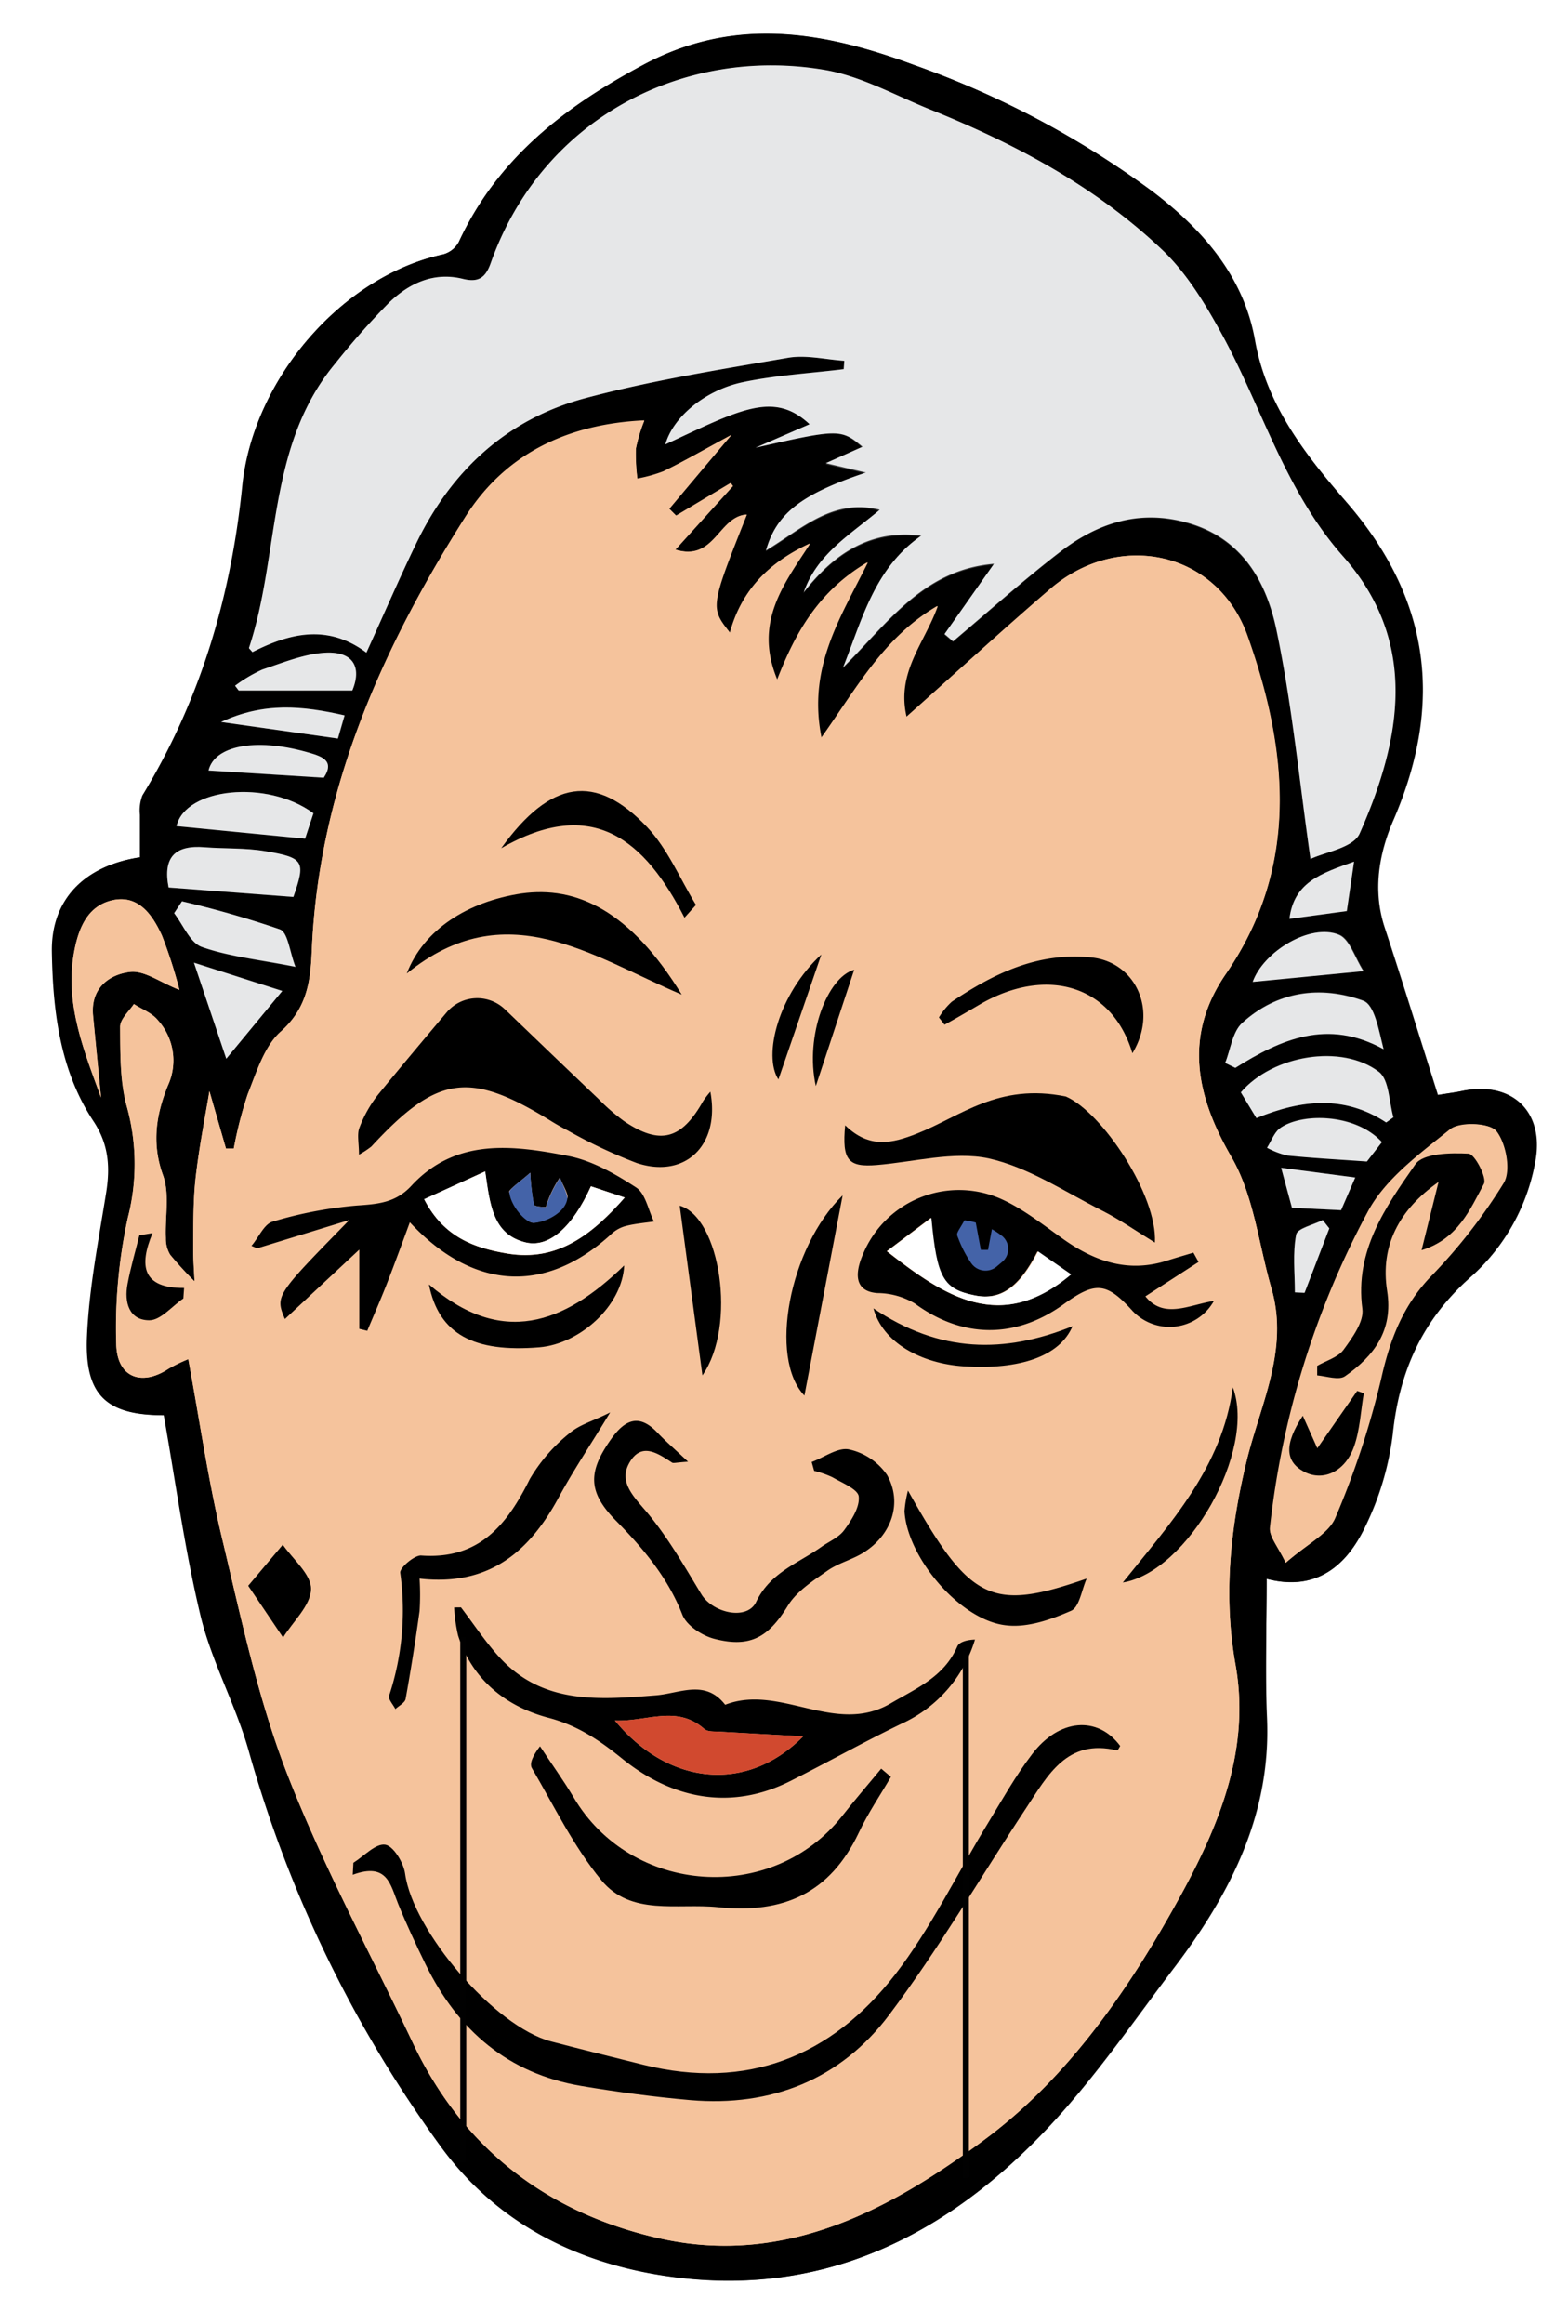 <svg xmlns="http://www.w3.org/2000/svg" viewBox="0 0 215.86 319.73"><rect x="0" y="0" width="215.86" height="319.73" fill="#333333" stroke="none"/><defs><style>.cls-1{fill:#f5c39c;}.cls-2{fill:#fff;}.cls-3{fill:#e6e7e8;}.cls-4{fill:#4463a8;}.cls-5{fill:#d1492f;}.cls-6{fill:#010101;}</style></defs><title>Zeman_1</title><g id="Vrstva_2" data-name="Vrstva 2"><g id="Vrstva_1-2" data-name="Vrstva 1"><polygon class="cls-1" points="85.95 56.97 70.5 61.87 58.07 77.7 49.02 95.41 42.24 121.41 42.24 134.98 33.57 148.92 30.18 151.19 26.41 133.47 19.63 122.17 10.59 124.81 7.95 138 14.73 154.95 16.61 164.75 13.6 182.09 15.86 190 24.15 191.88 38.47 252.93 63.34 297.02 84.07 309.08 100.27 311.34 124.39 304.94 145.87 287.6 166.22 260.09 172.63 235.97 172.28 214.12 172.25 212.23 173.38 206.2 174.51 197.54 173.98 214.28 176.89 216.64 184.81 212.47 192.02 190.54 198.69 177.77 209.65 161.11 207.41 152.55 194.1 157.17 178.34 186.24 173.72 163.96 167.47 148.47 171.82 132.44 178.07 115.6 174.26 85.44 159.59 74.03 145.46 77.83 127.53 93.59 131.06 80.82 124.81 84.9 115.31 96.85 115.03 90.6 122.1 76.2 116.94 77.29 108.24 87.07 113.68 72.13 100.36 81.64 106.61 63.7 100.09 62.62 103.08 58.27 90.31 63.43 90.31 55.83 85.95 56.97"/><g id="oUXtfc"><path class="cls-2" d="M215.86,319.73H0V0H215.86ZM174.37,217.21c6.83,1.82,11.08-1.82,13.69-7.38a40.05,40.05,0,0,0,3.69-12.55c.9-8.63,4.07-15.67,10.65-21.52a27.8,27.8,0,0,0,9-16.12c1.2-6.86-3.39-11-10.21-9.52-.76.16-1.52.26-3.22.53-2.45-7.73-4.82-15.42-7.34-23.06-1.69-5.14-.76-10.22,1.22-14.79,6.91-16,5.09-30.39-6.47-43.71-5.63-6.49-11-13.27-12.6-22.28-1.57-8.84-7.25-15.27-14.15-20.5A125.72,125.72,0,0,0,125.93,9c-12.49-4.63-24.75-6.8-37.36-.06C77.72,14.7,68.46,21.84,63.18,33.31A3.51,3.51,0,0,1,61,35C47.11,38,34.9,52.11,33.43,66.73c-1.52,15.2-5.73,29.56-13.76,42.69a5.73,5.73,0,0,0-.34,2.68c0,2,0,3.92,0,5.83-7.64,1.18-12.24,5.84-12.12,13,.14,8.13,1.09,16.28,5.73,23.31,2.1,3.18,2.3,6.3,1.74,9.85-1,6.55-2.35,13.12-2.64,19.73-.36,8.17,2.71,10.87,10.57,10.87,1.67,9.31,2.92,18.69,5.13,27.84,1.52,6.27,4.81,12.1,6.57,18.34a170.86,170.86,0,0,0,26.27,54.2c7.73,10.71,18.73,16.14,30.89,18,22.64,3.45,40.66-6.33,55.23-23,5.42-6.2,10.14-13,15.12-19.57,7.62-10.08,13.16-20.91,12.62-34.07C174.16,230.23,174.37,224,174.37,217.21Z"/><path d="M174.37,217.21c0,6.8-.21,13,0,19.24.54,13.16-5,24-12.62,34.07-5,6.58-9.7,13.38-15.12,19.57-14.58,16.68-32.59,26.46-55.23,23-12.16-1.85-23.16-7.28-30.89-18a170.86,170.86,0,0,1-26.27-54.2c-1.76-6.24-5-12.07-6.57-18.34-2.22-9.15-3.47-18.53-5.13-27.84-7.86,0-10.93-2.7-10.57-10.87.29-6.6,1.59-13.17,2.64-19.73.57-3.55.36-6.68-1.74-9.85-4.63-7-5.59-15.18-5.73-23.31-.12-7.2,4.48-11.86,12.12-13,0-1.91,0-3.87,0-5.83a5.73,5.73,0,0,1,.34-2.68c8-13.13,12.24-27.5,13.76-42.69C34.9,52.11,47.11,38,61,35a3.51,3.51,0,0,0,2.15-1.7C68.46,21.84,77.72,14.7,88.57,8.91c12.61-6.74,24.87-4.57,37.36.06a125.72,125.72,0,0,1,32.65,17.34c6.91,5.23,12.58,11.66,14.15,20.5,1.6,9,7,15.79,12.6,22.28,11.56,13.33,13.38,27.68,6.47,43.71-2,4.58-2.91,9.65-1.22,14.79,2.51,7.64,4.89,15.33,7.34,23.06,1.7-.28,2.47-.37,3.22-.53,6.82-1.45,11.41,2.66,10.21,9.52a27.8,27.8,0,0,1-9,16.12c-6.59,5.85-9.75,12.89-10.65,21.52a40.05,40.05,0,0,1-3.69,12.55C185.46,215.39,181.2,219,174.37,217.21ZM100.7,59.83c-3.65,2-6.47,3.58-9.37,5a20,20,0,0,1-3.58,1,26.76,26.76,0,0,1-.21-4.14,21.73,21.73,0,0,1,1.16-3.86c-10.94.51-19.31,4.87-24.62,13.24-11.58,18.24-20.26,37.7-21.16,59.82-.17,4.13-.7,7.83-4.25,11-2.28,2-3.35,5.57-4.56,8.6A55.5,55.5,0,0,0,32.18,158l-1.07,0-2.28-7.9c-.53,3.23-1.4,7.55-1.9,11.92-.37,3.19-.28,6.44-.33,9.66,0,1.53.12,3.06.18,4.59a48.84,48.84,0,0,1-3.36-3.67,4.27,4.27,0,0,1-.59-2.29c-.13-2.9.55-6.06-.39-8.65-1.6-4.42-.93-8.44.69-12.39a8.22,8.22,0,0,0-1.39-8.92c-.8-1-2.19-1.5-3.31-2.23-.67,1-1.91,2.09-1.89,3.12,0,3.68,0,7.5.93,11a29.61,29.61,0,0,1,.13,15.26A71,71,0,0,0,16,184.88c.07,4.61,3.46,5.9,7.18,3.44A21.13,21.13,0,0,1,25.92,187c1.58,8.55,2.75,16.71,4.66,24.7,2.6,10.85,4.9,21.9,8.91,32.25,4.94,12.72,11.51,24.8,17.37,37.16C63.81,295.7,75.51,304.56,91,308c17.3,3.82,31.92-4.21,44.76-13.81,11.58-8.66,20-21,27-33.84,5.23-9.63,9.37-19.87,7.33-31.29-1.7-9.52-.73-18.78,1.52-28.07,1.89-7.78,5.86-15.3,3.42-23.73-1.76-6.07-2.42-12.76-5.5-18.07-4.76-8.22-6.72-16.57-.78-25.2,10.21-14.84,8.54-31,2.87-46.68-4.17-11.56-17.68-14.3-27-6.34-6.54,5.62-12.9,11.46-19.88,17.67-1.47-6.15,2.46-10.13,4.29-15.28-7.36,4.31-11,11.14-16,18.16-2-9.7,2.58-16.52,6.37-24.16-6.61,3.9-9.87,9.53-12.44,16.19-3.35-7.91.89-13.22,4.5-18.78-5.32,2.48-9.32,6.14-11,12.3-2.79-3.51-2.79-3.51,2.29-16.29-3.91.33-4.35,6.52-9.83,4.82l7.9-8.79-.26-.36-7.51,4.49-1-1Zm79.71,58.35c1.94-.94,5.86-1.52,6.72-3.46,5.76-13,8.21-26.32-2.29-38.18-8-9-11.13-20.43-16.71-30.62-2.26-4.12-4.81-8.35-8.17-11.53-9.18-8.71-20.24-14.6-31.93-19.3-4.81-1.93-9.52-4.59-14.52-5.45-19.19-3.28-38.82,6.46-46,26.6-.72,2-1.73,2.66-3.83,2.14-4-1-7.41.61-10.17,3.29A105.14,105.14,0,0,0,46.16,50c-9.48,11.35-7.59,26.18-11.87,39.12,0,.07.16.2.47.59,5-2.57,10.32-3.91,15.69.07,2.39-5.25,4.53-10.23,6.9-15.11,4.83-10,12.49-17,23.19-19.89,9.16-2.45,18.58-3.94,27.94-5.56,2.49-.43,5.17.24,7.76.41l-.08,1.15c-4.62.57-9.3.83-13.84,1.78-5.41,1.13-9.76,4.95-10.71,8.57,10.26-4.76,14.91-7.4,19.85-2.77L104,61.6c11.44-2.6,11.79-2.62,14.71,0l-5.06,2.26,5.53,1.29c-8.92,3-12.33,5.65-13.76,10.71,4.86-2.89,9.14-7.23,15.66-5.59-4,3.4-8.63,6-10.46,11.35,4.21-5.36,9.25-8.69,16.18-7.79-6.48,4.5-8.15,11.57-10.77,18.13,6.09-6,11-13.44,20.78-14.26L130,87.32l1.18,1c5-4.17,9.79-8.52,14.93-12.46,4.91-3.76,10.41-5.66,16.81-4,7.86,2,11.35,8,12.78,14.9C177.86,96.89,178.86,107.34,180.41,118.18ZM177,215c3.06-2.68,5.95-4,6.85-6.22a118.09,118.09,0,0,0,6.32-19.21c1.21-5.36,3-10,6.86-14a74.77,74.77,0,0,0,10-12.84c1-1.69.31-5.39-1-7.08-.89-1.14-5-1.32-6.33-.25-4.2,3.33-8.94,6.82-11.35,11.38a119.1,119.1,0,0,0-13.46,43.44C174.66,211.34,175.82,212.6,177,215ZM13.91,151c-.43-4.48-.77-7.88-1.09-11.28-.36-3.73,2.16-5.65,5.09-6,2-.24,4.17,1.44,6.8,2.47a65.53,65.53,0,0,0-2.41-7.48c-1.3-2.86-3.26-5.7-6.9-4.83-3.26.78-4.53,3.67-5.15,6.92C8.91,137.75,11.27,143.9,13.91,151Zm176.93,3.39,1-.71c-.64-2.14-.6-5.17-2-6.25-5.15-3.89-14.65-2.3-19,2.82l2.14,3.54C179.19,151.28,185.08,150.66,190.83,154.43Zm-22.18-8.2,1.41.67c6.28-3.95,12.7-6.81,20.41-2.57-.68-2.66-1.23-6.1-2.81-6.67-5.9-2.13-11.86-1.3-16.66,3.07C169.66,142,169.41,144.37,168.66,146.24ZM23.21,122.1l17.18,1.31c1.7-4.9,1.51-5.4-3.92-6.31-2.73-.46-5.55-.31-8.33-.53C24.21,116.25,22.38,117.83,23.21,122.1Zm19.94-10.21c-6.39-4.71-17.66-3.46-18.85,1.78L42,115.39ZM25.05,124,24,125.67c1.25,1.61,2.2,4.08,3.82,4.65,3.78,1.33,7.88,1.74,12.88,2.73-.8-2.07-1-4.73-2.13-5.15A139.73,139.73,0,0,0,25.05,124Zm1.65,8.41,4.45,13.21,7.71-9.32Zm163.55,24.69c-3.64-4-11.08-4.06-14-1.91-.81.59-1.2,1.77-1.77,2.68a11.37,11.37,0,0,0,2.8,1.07c3.43.35,6.87.53,10.95.82ZM48.5,95c1.25-3.08.31-5.3-3.37-5.21-3,.08-6.06,1.35-9,2.33a19.86,19.86,0,0,0-3.76,2.23l.5.66Zm124,40,15.26-1.44c-1.22-1.92-1.9-4.41-3.37-5C180.45,127,174,130.87,172.45,135.09ZM44.57,107c1.64-2.44-.46-3-2.47-3.52-7-1.93-12.6-.8-13.4,2.57ZM30.43,99.33l16.13,2.28.92-3.19C41.58,97.08,36.33,96.58,30.43,99.33Zm145.93,61.33,1.49,5.51,6.76.33,1.95-4.5Zm10-42.11c-4.6,1.64-8.27,2.84-8.87,7.88l7.9-1.07Zm-8.16,59.26,1.36.11L183,169l-.92-1.19c-1.28.66-3.49,1.13-3.66,2C177.94,172.42,178.26,175.14,178.26,177.8Z"/><path class="cls-1" d="M100.7,59.83,92.15,70l1,1,7.51-4.49.26.36L93,75.62c5.48,1.7,5.92-4.49,9.83-4.82-5.08,12.78-5.08,12.78-2.29,16.29,1.65-6.16,5.65-9.83,11-12.3-3.61,5.55-7.85,10.87-4.5,18.78,2.57-6.67,5.83-12.29,12.44-16.19-3.79,7.64-8.35,14.45-6.37,24.16,5-7,8.63-13.84,16-18.16-1.83,5.14-5.76,9.12-4.29,15.28,7-6.22,13.33-12.05,19.88-17.67,9.27-8,22.78-5.22,27,6.34C177.3,103,179,119.15,168.76,134c-5.94,8.63-4,17,.78,25.2,3.07,5.3,3.73,12,5.5,18.07,2.45,8.42-1.52,15.94-3.42,23.73-2.26,9.29-3.23,18.55-1.52,28.07,2,11.42-2.1,21.66-7.33,31.29-7,12.83-15.41,25.18-27,33.84C122.94,303.78,108.32,311.81,91,308c-15.51-3.43-27.22-12.29-34.15-26.9C51,268.73,44.43,256.65,39.49,243.93c-4-10.35-6.31-21.4-8.91-32.25-1.91-8-3.08-16.15-4.66-24.7a21.13,21.13,0,0,0-2.73,1.34c-3.72,2.46-7.11,1.17-7.18-3.44a71,71,0,0,1,1.59-17.32,29.61,29.61,0,0,0-.13-15.26c-1-3.5-.89-7.32-.93-11,0-1,1.23-2.08,1.89-3.12,1.12.73,2.51,1.24,3.31,2.23a8.22,8.22,0,0,1,1.39,8.92c-1.62,3.95-2.29,8-.69,12.39.94,2.59.26,5.75.39,8.65a4.27,4.27,0,0,0,.59,2.29,48.84,48.84,0,0,0,3.36,3.67c-.07-1.53-.21-3.06-.18-4.59,0-3.22,0-6.47.33-9.66.5-4.37,1.37-8.69,1.9-11.92l2.28,7.9,1.07,0a55.5,55.5,0,0,1,1.92-7.48c1.22-3,2.29-6.56,4.56-8.6,3.55-3.16,4.08-6.87,4.25-11,.89-22.12,9.58-41.58,21.16-59.82,5.31-8.36,13.68-12.73,24.62-13.24a21.73,21.73,0,0,0-1.16,3.86,26.76,26.76,0,0,0,.21,4.14,20,20,0,0,0,3.58-1C94.23,63.42,97,61.81,100.7,59.83Zm-52,196.45-.14,1.64c4.79-1.78,5.19,1.41,6.25,4,1.15,2.83,2.45,5.61,3.79,8.35,4.42,9,11.33,15,21.43,16.7,5,.84,10,1.51,15,1.95,11.14,1,20.69-2.86,27.34-11.68,6.85-9.09,12.61-19,18.9-28.51,3-4.48,5.61-9.6,12.52-7.92.09,0,.28-.39.41-.61-3.08-4.18-8.42-3.79-12.15,1.16-2.22,2.95-4,6.21-6,9.37-4.28,7-7.88,14.55-12.9,21-8.71,11.19-20.33,15.88-34.59,12.33-4.25-1.06-8.5-2.11-12.74-3.22-7.77-2-19-15.18-20.06-23.06-.21-1.51-1.64-3.82-2.75-4C51.7,253.61,50.12,255.37,48.65,256.28Zm7.77-88.13c8.87,9.51,18.84,9.86,27.85,1.54a4.69,4.69,0,0,1,2-1.06c1.24-.31,2.52-.41,3.79-.6-.79-1.6-1.16-3.84-2.45-4.68-2.86-1.86-6-3.69-9.33-4.33-7.62-1.48-15.49-2.52-21.61,4.1-2.13,2.3-4.53,2.53-7.41,2.71a56.86,56.86,0,0,0-11.68,2.22c-1.19.34-2,2.18-2.92,3.33l.78.34,12.69-3.89c-10.2,10.41-10.2,10.41-8.87,13.62l10.24-9.55v10.9l1.1.27c1-2.35,2-4.69,2.92-7.05S55.32,171.11,56.42,168.16Zm7,53h-.94a21.58,21.58,0,0,0,.54,3.85c2,6.12,6.67,9.8,12.47,11.33,4.07,1.07,7.09,3.14,10.17,5.64,7,5.7,15.16,7.07,23.11,3.07,5.11-2.57,10.12-5.37,15.31-7.89a18.58,18.58,0,0,0,10.12-11.58c-1,0-2.15.3-2.43.94-1.79,4.16-5.59,5.73-9.16,7.83-7.67,4.51-15.25-2.73-22.8.2-2.75-3.56-6.25-1.56-9.53-1.3-7.75.6-15.58,1.32-21.55-5.24C66.81,225.87,65.21,223.43,63.46,221.14ZM165,173.62l-.68-1.27c-1.19.36-2.39.7-3.58,1.08-5.29,1.71-9.89.18-14.24-2.88-2.85-2-5.64-4.26-8.79-5.65a14.3,14.3,0,0,0-18.89,7.7c-1.45,3.32-.68,5.13,2,5.31a10.17,10.17,0,0,1,5.15,1.43c6.51,4.77,13.82,4.93,20.49.1,4.38-3.17,5.9-3,9.48.92a7,7,0,0,0,11.2-1.37c-3.42.54-6.88,2.55-9.43-.63Zm-38.79-17.67c-3.43,1.35-6.56,2.13-9.91-1.13-.47,4.85.44,5.79,4.38,5.47,5.13-.42,10.51-2,15.33-.92,5.49,1.19,10.53,4.61,15.68,7.21,2.39,1.21,4.6,2.77,7.24,4.38M94.72,201.1c-1.83-1.73-3-2.76-4.1-3.91-2.54-2.73-4.5-1.94-6.43.78-3.23,4.54-3.26,7.29.68,11.29,3.76,3.83,7.09,7.81,9.11,12.91.59,1.49,2.73,2.88,4.42,3.31,5,1.28,7.49-.33,10.1-4.56,1.22-2,3.49-3.43,5.48-4.84,1.5-1.06,3.41-1.52,5-2.51,3.8-2.41,5.34-6.81,3.18-10.63a8.57,8.57,0,0,0-5.24-3.52c-1.52-.32-3.41,1.09-5.14,1.73l.34,1.22a13.2,13.2,0,0,1,2.52.88c1.33.78,3.51,1.65,3.62,2.65.15,1.48-1,3.26-2,4.62-.74,1-2.11,1.57-3.19,2.34-3.18,2.25-7,3.49-8.94,7.55-1.24,2.59-6,1.52-7.54-1.07-2.45-4-4.83-8.23-7.91-11.76-1.86-2.13-3.43-4-1.91-6.47,1.65-2.7,3.87-1.13,5.8.13C92.7,201.34,93,201.21,94.72,201.1Zm27.93,43.36-1.39-1c-1.79,2.16-3.63,4.29-5.36,6.5-9.61,12.26-29,10.89-37-2.58-1.42-2.42-3.07-4.7-4.61-7-1,1.27-1.47,2.36-1.12,3,3.06,5.23,5.75,10.78,9.56,15.42,4.09,5,10.46,3.14,16.08,3.72,9,.93,15.41-1.95,19.35-10.22C119.48,249.5,121.15,247,122.65,244.46ZM93.85,136.84c-7.08-11.52-14.45-15-22.09-13.87-7.31,1.08-13.4,4.86-15.75,11C69.6,122.89,81.27,131.47,93.85,136.84ZM84,194.32c-2.34,1.18-4.26,1.72-5.59,2.91A23.12,23.12,0,0,0,73,203.53c-3.19,6.32-7,11.12-15,10.52C57,214,55,215.7,55.11,216.39a37.27,37.27,0,0,1-1.54,16.92c-.15.46.56,1.21.87,1.82.49-.47,1.31-.87,1.41-1.4q1.1-6,1.92-12.1a35.14,35.14,0,0,0,0-4.45c9.71,1.1,15.21-3.84,19.24-11.33C79,202.33,81.19,199,84,194.32Zm71.87-49.43c3.57-5.83.46-12.48-5.55-13.14-7.37-.81-13.49,2.15-19.31,6.07a9.74,9.74,0,0,0-1.78,2.17l.77,1c1.7-1,3.4-2,5.1-2.93C144.23,132.88,153.13,135.63,155.89,144.9ZM125,205.07a16,16,0,0,0-.45,2.88c.32,6.35,7.62,15,14,15.7,2.9.31,6.15-.84,8.93-2,1.14-.5,1.46-2.89,2.15-4.43C136.48,221.76,133.58,220.36,125,205.07Zm-66-28.36c1.36,6.87,6.2,9.38,15.2,8.65,5.55-.45,11.41-5.7,11.68-11.26C77.66,182.16,69.08,185.36,59.05,176.71Zm35.18-50.46,1.58-1.76c-2.21-3.61-3.89-7.71-6.74-10.72-7-7.44-13.28-6.51-20.07,2.92C81.65,109.42,88.79,115.63,94.23,126.25Zm75.49,64.61c-1.45,11-8.63,18.73-15.15,26.85C163.52,216.24,173,199.59,169.72,190.87ZM116,164.46c-7.35,7.22-10.18,22.38-5.23,27.56ZM120.24,180c1.27,4.67,6.5,7.57,12.47,8,7.67.53,13.17-1.38,14.94-5.52C138.3,186.25,129.38,186.19,120.24,180ZM96.7,189.22c4.8-6.88,2.41-21.76-3.13-23.34ZM34.17,218.17l4.8,7.1c1.38-2.21,3.79-4.39,3.85-6.64.05-2-2.49-4.07-3.89-6.12ZM21,169.65l-1.83.32c-.55,2.23-1.22,4.44-1.63,6.7-.46,2.5.26,5,3,5,1.56,0,3.12-1.92,4.68-3l.1-1.44C19.56,177.24,19.07,174.16,21,169.65Zm91.35-20.23,5.28-16C113.91,134.42,110.78,142.51,112.31,149.42Zm.76-18.11c-5.91,5.44-8.06,13.88-5.91,17.19Z"/><path class="cls-3" d="M180.41,118.18c-1.55-10.84-2.55-21.3-4.68-31.51-1.44-6.87-4.92-12.92-12.78-14.9-6.4-1.61-11.9.29-16.81,4-5.14,3.94-10,8.29-14.93,12.46l-1.18-1,6.81-9.67c-9.78.82-14.69,8.24-20.78,14.26,2.62-6.56,4.29-13.63,10.77-18.13-6.93-.9-12,2.43-16.18,7.79,1.83-5.3,6.43-7.94,10.46-11.35-6.52-1.64-10.8,2.7-15.66,5.59,1.43-5.06,4.84-7.73,13.76-10.71l-5.53-1.29,5.06-2.26C115.8,59,115.45,59,104,61.6l7.45-3.23c-4.95-4.63-9.59-2-19.85,2.77,1-3.63,5.31-7.44,10.71-8.57,4.54-.95,9.22-1.21,13.84-1.78l.08-1.15c-2.59-.17-5.27-.84-7.76-.41-9.36,1.62-18.79,3.11-27.94,5.56-10.69,2.86-18.36,9.92-23.19,19.89-2.36,4.88-4.51,9.86-6.9,15.11-5.36-4-10.64-2.64-15.69-.07-.32-.39-.5-.52-.47-.59C38.57,76.19,36.68,61.37,46.16,50a105.14,105.14,0,0,1,7.39-8.35c2.76-2.67,6.16-4.28,10.17-3.29,2.1.52,3.11-.1,3.83-2.14,7.13-20.14,26.77-29.88,46-26.6,5,.85,9.72,3.52,14.52,5.45,11.69,4.7,22.75,10.59,31.93,19.3,3.36,3.19,5.91,7.42,8.17,11.53,5.58,10.19,8.72,21.59,16.71,30.62,10.49,11.85,8.05,25.2,2.29,38.18C186.27,116.66,182.35,117.24,180.41,118.18Z"/><path class="cls-1" d="M177,215c-1.14-2.44-2.3-3.7-2.18-4.83a119.1,119.1,0,0,1,13.46-43.44c2.41-4.55,7.16-8,11.35-11.38,1.34-1.06,5.45-.88,6.33.25,1.32,1.69,2,5.4,1,7.08a74.77,74.77,0,0,1-10,12.84c-3.82,4.06-5.65,8.67-6.86,14a118.09,118.09,0,0,1-6.32,19.21C182.9,211,180,212.36,177,215Zm18.74-43c5-1.57,6.67-5.59,8.6-9.08.45-.82-1.28-4.11-2.12-4.15-2.48-.13-6.25-.06-7.31,1.46-4.09,5.86-8.37,11.86-7.3,19.88.23,1.76-1.37,4-2.59,5.64-.77,1.06-2.39,1.5-3.63,2.21l0,1.31c1.3.07,3,.7,3.83.12,4-2.79,6.66-6.3,5.8-11.73-1-6.24,1.64-11.21,7.08-15Zm-16.35,22.76c-2.59,3.91-2.47,6.28.1,7.68s5.63.11,6.89-3.38c.84-2.33.94-4.93,1.37-7.4l-.91-.32-5.49,7.89Z"/><path class="cls-1" d="M13.91,151c-2.63-7.14-5-13.29-3.68-20.21.62-3.25,1.89-6.14,5.15-6.92,3.64-.87,5.6,2,6.9,4.83a65.53,65.53,0,0,1,2.41,7.48c-2.63-1-4.83-2.71-6.8-2.47-2.93.36-5.44,2.28-5.09,6C13.14,143.17,13.47,146.57,13.91,151Z"/><path class="cls-3" d="M190.83,154.43c-5.76-3.78-11.64-3.16-17.87-.6l-2.14-3.54c4.39-5.12,13.88-6.72,19-2.82,1.43,1.08,1.39,4.11,2,6.25Z"/><path class="cls-3" d="M168.66,146.24c.75-1.86,1-4.28,2.34-5.49,4.8-4.37,10.77-5.2,16.66-3.07,1.58.57,2.13,4,2.81,6.67-7.71-4.24-14.13-1.37-20.41,2.57Z"/><path class="cls-3" d="M23.21,122.1c-.83-4.27,1-5.85,4.93-5.54,2.77.22,5.6.07,8.33.53,5.43.91,5.62,1.41,3.92,6.31Z"/><path class="cls-3" d="M43.15,111.89,42,115.39,24.3,113.66C25.49,108.42,36.75,107.18,43.15,111.89Z"/><path class="cls-3" d="M25.05,124a139.73,139.73,0,0,1,13.49,3.86c1.09.42,1.33,3.08,2.13,5.15-5-1-9.1-1.4-12.88-2.73-1.62-.57-2.56-3-3.82-4.65Z"/><path class="cls-3" d="M26.7,132.45l12.16,3.89-7.71,9.32Z"/><path class="cls-3" d="M190.24,157.14l-2.07,2.66c-4.08-.29-7.52-.47-10.95-.82a11.37,11.37,0,0,1-2.8-1.07c.58-.91,1-2.1,1.77-2.68C179.16,153.08,186.6,153.17,190.24,157.14Z"/><path class="cls-3" d="M48.5,95H32.86l-.5-.66a19.86,19.86,0,0,1,3.76-2.23c3-1,6-2.25,9-2.33C48.81,89.74,49.75,92,48.5,95Z"/><path class="cls-3" d="M172.45,135.09c1.5-4.22,8-8.12,11.88-6.48,1.47.62,2.15,3.11,3.37,5Z"/><path class="cls-3" d="M44.57,107,28.71,106c.8-3.37,6.36-4.51,13.4-2.57C44.12,104,46.21,104.53,44.57,107Z"/><path class="cls-3" d="M30.43,99.33c5.9-2.74,11.14-2.25,17-.91l-.92,3.19Z"/><path class="cls-3" d="M176.37,160.66l10.2,1.34-1.95,4.5-6.76-.33Z"/><path class="cls-3" d="M186.41,118.54l-1,6.8-7.9,1.07C178.14,121.38,181.81,120.18,186.41,118.54Z"/><path class="cls-3" d="M178.26,177.8c0-2.66-.32-5.38.18-7.94.17-.87,2.38-1.34,3.66-2L183,169l-3.4,8.86Z"/><path d="M48.65,256.28c1.47-.92,3.05-2.68,4.37-2.49,1.11.15,2.55,2.47,2.75,4,1.08,7.88,12.29,21,20.06,23.06,4.24,1.11,8.49,2.16,12.74,3.22,14.25,3.54,25.88-1.14,34.59-12.33,5-6.44,8.62-14,12.9-21,1.93-3.16,3.74-6.42,6-9.37,3.73-4.95,9.07-5.34,12.15-1.16-.14.22-.33.63-.42.61-6.91-1.68-9.55,3.44-12.52,7.92-6.29,9.51-12.05,19.42-18.9,28.51-6.65,8.82-16.19,12.64-27.34,11.68-5-.44-10-1.11-15-1.95-10.1-1.7-17-7.66-21.43-16.7-1.34-2.75-2.64-5.52-3.79-8.35-1.06-2.59-1.46-5.77-6.25-4Z"/><path d="M56.42,168.16c-1.1,3-2,5.43-2.94,7.88s-1.94,4.7-2.92,7.05l-1.1-.27v-10.9l-10.24,9.55c-1.33-3.21-1.33-3.21,8.87-13.62L35.4,171.74l-.78-.34c1-1.15,1.73-3,2.92-3.33a56.86,56.86,0,0,1,11.68-2.22c2.88-.19,5.28-.41,7.41-2.71,6.12-6.62,14-5.59,21.61-4.1,3.29.64,6.47,2.47,9.33,4.33,1.29.84,1.66,3.08,2.45,4.68-1.26.19-2.55.29-3.79.6a4.69,4.69,0,0,0-2,1.06C75.26,178,65.29,177.66,56.42,168.16ZM86,164.76l-4.66-1.55c-2.51,5.58-5.76,8.51-9,7.72-4.58-1.12-4.89-5.28-5.56-9.77L58.4,165c2.71,5.27,7,6.72,11.46,7.47C76.81,173.62,81.6,169.78,86,164.76Zm-13-3.42c-1.18,1.06-3.06,2.39-2.91,2.67.85,1.64,2.21,4.24,3.33,4.21,1.61,0,3.31-1.94,4.65-3.35.33-.34-.61-1.88-1-2.87a14.88,14.88,0,0,0-1.91,4c-.05.13-1.61,0-1.67-.26A31.74,31.74,0,0,1,73,161.34Z"/><path d="M49.42,158.86c0-1.63-.3-2.81.07-3.73A17,17,0,0,1,52,150.66c3.09-3.78,6.23-7.52,9.5-11.39a5.51,5.51,0,0,1,8-.42c4.34,4.16,8.59,8.25,12.86,12.31a28.06,28.06,0,0,0,3.6,3.12c4.92,3.3,7.86,2.5,10.83-2.78a12.05,12.05,0,0,1,1-1.3c1.37,7.33-3.42,12-10.12,9.81a69.63,69.63,0,0,1-9.51-4.48c-.6-.3-1.55-.84-2.12-1.19-11.4-7.07-15.78-6.48-24.92,3.4A12.6,12.6,0,0,1,49.42,158.86Z"/><path d="M63.46,221.14c1.75,2.29,3.35,4.73,5.29,6.86,6,6.56,13.8,5.84,21.55,5.24,3.28-.26,6.78-2.26,9.53,1.3,7.55-2.93,15.14,4.31,22.8-.2,3.58-2.1,7.37-3.67,9.16-7.83.28-.64,1.4-.91,2.43-.94a18.58,18.58,0,0,1-10.12,11.58c-5.19,2.51-10.19,5.31-15.31,7.89-7.95,4-16.06,2.63-23.11-3.07-3.08-2.49-6.1-4.57-10.17-5.64C69.72,234.8,65,231.12,63.06,225a21.58,21.58,0,0,1-.54-3.85Zm47.11,17.75c-3.91-.22-7.81-.43-11.72-.66-.64,0-1.46,0-1.87-.34-3.82-3.39-7.88-1-12.33-1.18C92,245.63,102.77,246.77,110.57,238.89Z"/><path d="M165,173.62l-7.32,4.73c2.55,3.18,6,1.17,9.43.63a7,7,0,0,1-11.2,1.37c-3.58-3.94-5.09-4.09-9.48-.92-6.67,4.83-14,4.68-20.49-.1a10.17,10.17,0,0,0-5.15-1.43c-2.65-.18-3.42-2-2-5.31a14.3,14.3,0,0,1,18.89-7.7c3.15,1.39,5.94,3.64,8.79,5.65,4.35,3.06,8.95,4.6,14.24,2.88,1.19-.38,2.39-.72,3.58-1.08Zm-42.93-1.48c8,6.26,15.69,11.36,25.31,3.19l-4.56-3.16c-2.54,5-5.17,6.77-8.69,6.05-4.31-.88-5.2-2.37-6-10.66Z"/><path d="M116.35,154.82c3.35,3.26,6.48,2.48,9.91,1.13,6-2.37,11.18-7,20.48-5.09,5,2.17,12.61,13.6,12.25,20.09-2.63-1.61-4.85-3.17-7.24-4.38-5.16-2.6-10.19-6-15.68-7.21-4.82-1-10.2.49-15.33.92C116.79,160.61,115.89,159.67,116.35,154.82Z"/><path d="M94.72,201.1c-1.69.11-2,.24-2.19.13-1.94-1.26-4.15-2.83-5.8-.13-1.52,2.48.06,4.33,1.91,6.47,3.08,3.54,5.46,7.72,7.91,11.76,1.57,2.59,6.3,3.66,7.54,1.07,1.94-4.06,5.76-5.3,8.94-7.55,1.08-.77,2.45-1.32,3.19-2.34,1-1.36,2.15-3.14,2-4.62-.1-1-2.28-1.87-3.62-2.65a13.2,13.2,0,0,0-2.52-.88l-.34-1.22c1.73-.64,3.62-2.05,5.14-1.73a8.57,8.57,0,0,1,5.24,3.52c2.16,3.83.62,8.23-3.18,10.63-1.56,1-3.47,1.45-5,2.51-2,1.41-4.26,2.84-5.48,4.84-2.61,4.24-5.08,5.85-10.1,4.56-1.69-.43-3.83-1.82-4.42-3.31-2-5.1-5.34-9.08-9.11-12.91-3.94-4-3.91-6.75-.68-11.29,1.93-2.71,3.89-3.51,6.43-.78C91.69,198.34,92.89,199.37,94.72,201.1Z"/><path d="M122.65,244.46c-1.49,2.56-3.17,5-4.44,7.71-3.94,8.27-10.33,11.15-19.35,10.22-5.62-.58-12,1.25-16.08-3.72-3.81-4.63-6.5-10.19-9.56-15.42-.35-.61.11-1.69,1.12-3,1.54,2.35,3.19,4.63,4.61,7,7.92,13.47,27.34,14.83,37,2.58,1.73-2.21,3.57-4.33,5.36-6.5Z"/><path d="M93.85,136.84C81.27,131.47,69.6,122.89,56,133.93c2.35-6.1,8.43-9.88,15.75-11C79.4,121.84,86.78,125.32,93.85,136.84Z"/><path d="M84,194.32c-2.83,4.65-5.07,8-7,11.53-4,7.48-9.53,12.43-19.24,11.33a35.14,35.14,0,0,1,0,4.45q-.83,6.07-1.92,12.1c-.1.54-.92.94-1.41,1.4-.31-.61-1-1.36-.87-1.82a37.27,37.27,0,0,0,1.54-16.92C55,215.7,57,214,57.94,214c8,.6,11.86-4.2,15-10.52a23.12,23.12,0,0,1,5.45-6.29C79.76,196,81.68,195.5,84,194.32Z"/><path d="M155.89,144.9c-2.76-9.27-11.65-12-20.76-6.85-1.71,1-3.4,2-5.1,2.93l-.77-1a9.74,9.74,0,0,1,1.78-2.17c5.83-3.92,11.94-6.87,19.31-6.07C156.35,132.41,159.46,139.07,155.89,144.9Z"/><path d="M125,205.07c8.54,15.29,11.45,16.68,24.6,12.11-.69,1.53-1,3.93-2.15,4.43-2.78,1.21-6,2.35-8.93,2-6.35-.67-13.64-9.35-14-15.7A16,16,0,0,1,125,205.07Z"/><path d="M59.05,176.71c10,8.64,18.61,5.45,26.88-2.61-.26,5.56-6.12,10.8-11.68,11.26C65.25,186.1,60.41,183.58,59.05,176.71Z"/><path d="M94.23,126.25C88.79,115.63,81.65,109.42,69,116.7c6.79-9.43,13-10.37,20.07-2.92,2.85,3,4.53,7.11,6.74,10.72Z"/><path d="M169.72,190.87c3.25,8.72-6.2,25.37-15.15,26.85C161.09,209.59,168.27,201.83,169.72,190.87Z"/><path d="M116,164.46,110.74,192C105.79,186.85,108.62,171.68,116,164.46Z"/><path d="M120.24,180c9.15,6.18,18.06,6.23,27.41,2.46-1.76,4.15-7.27,6-14.94,5.52C126.74,187.59,121.5,184.68,120.24,180Z"/><path d="M96.7,189.22l-3.13-23.34C99.11,167.46,101.49,182.34,96.7,189.22Z"/><path d="M34.17,218.17l4.76-5.65c1.4,2,3.94,4.11,3.89,6.12-.06,2.24-2.47,4.43-3.85,6.64Z"/><path d="M21,169.65c-1.89,4.51-1.4,7.59,4.34,7.55l-.1,1.44c-1.56,1.06-3.12,3-4.68,3-2.78,0-3.49-2.45-3-5,.42-2.26,1.08-4.47,1.63-6.7Z"/><path d="M112.31,149.42c-1.54-6.92,1.6-15,5.28-16Z"/><path d="M113.07,131.32l-5.91,17.19C105,145.2,107.17,136.76,113.07,131.32Z"/><path d="M195.7,172l2.34-9.39c-5.44,3.82-8.06,8.79-7.08,15,.86,5.44-1.81,8.94-5.8,11.73-.84.59-2.53,0-3.83-.12l0-1.31c1.24-.72,2.86-1.16,3.63-2.21,1.22-1.67,2.83-3.88,2.59-5.64-1.07-8,3.2-14,7.3-19.88,1.06-1.52,4.83-1.59,7.31-1.46.84,0,2.57,3.33,2.12,4.15C202.36,166.43,200.71,170.45,195.7,172Z"/><path d="M179.35,194.78l2,4.47,5.49-7.89.91.32c-.43,2.48-.53,5.08-1.37,7.4-1.26,3.48-4.33,4.77-6.89,3.38S176.77,198.69,179.35,194.78Z"/><path class="cls-2" d="M86,164.76c-4.41,5-9.2,8.86-16.15,7.69-4.49-.76-8.75-2.2-11.46-7.47l8.41-3.82c.66,4.49,1,8.65,5.56,9.77,3.23.79,6.47-2.13,9-7.72Z"/><path class="cls-4" d="M73,161.34a31.74,31.74,0,0,0,.52,4.42c.06.24,1.62.39,1.67.26a14.88,14.88,0,0,1,1.91-4c.35,1,1,2.19,1,2.87-.23,1.93-3,3.3-4.65,3.35-1.12,0-3.17-2.37-3.33-4.21C70.08,163.59,71.84,162.4,73,161.34Z"/><path class="cls-5" d="M110.57,238.89c-7.8,7.89-18.54,6.74-25.92-2.18,4.45.17,8.51-2.21,12.33,1.18.41.36,1.23.3,1.87.34C102.75,238.46,106.66,238.67,110.57,238.89Z"/><path class="cls-2" d="M122.12,172.14l6.1-4.58c.77,8.29,1.65,9.78,6,10.66,3.52.72,6.15-1,8.69-6.05l4.56,3.16C137.8,183.5,130.07,178.4,122.12,172.14Z"/><path class="cls-4" d="M132.78,167.89a10.41,10.41,0,0,1,5.22,2.19,2.32,2.32,0,0,1,0,3.5l-.79.67a2.39,2.39,0,0,1-3.51-.47,15.86,15.86,0,0,1-1.77-3.4C131.61,169.62,131.67,169.82,132.78,167.89Z"/><polygon points="136.02 171.95 135.03 171.95 134.23 167.67 136.82 167.67 136.02 171.95"/></g><rect class="cls-6" x="63.36" y="225.19" width="0.83" height="72.39"/><rect class="cls-6" x="132.55" y="227.19" width="0.83" height="72.39"/></g></g></svg>